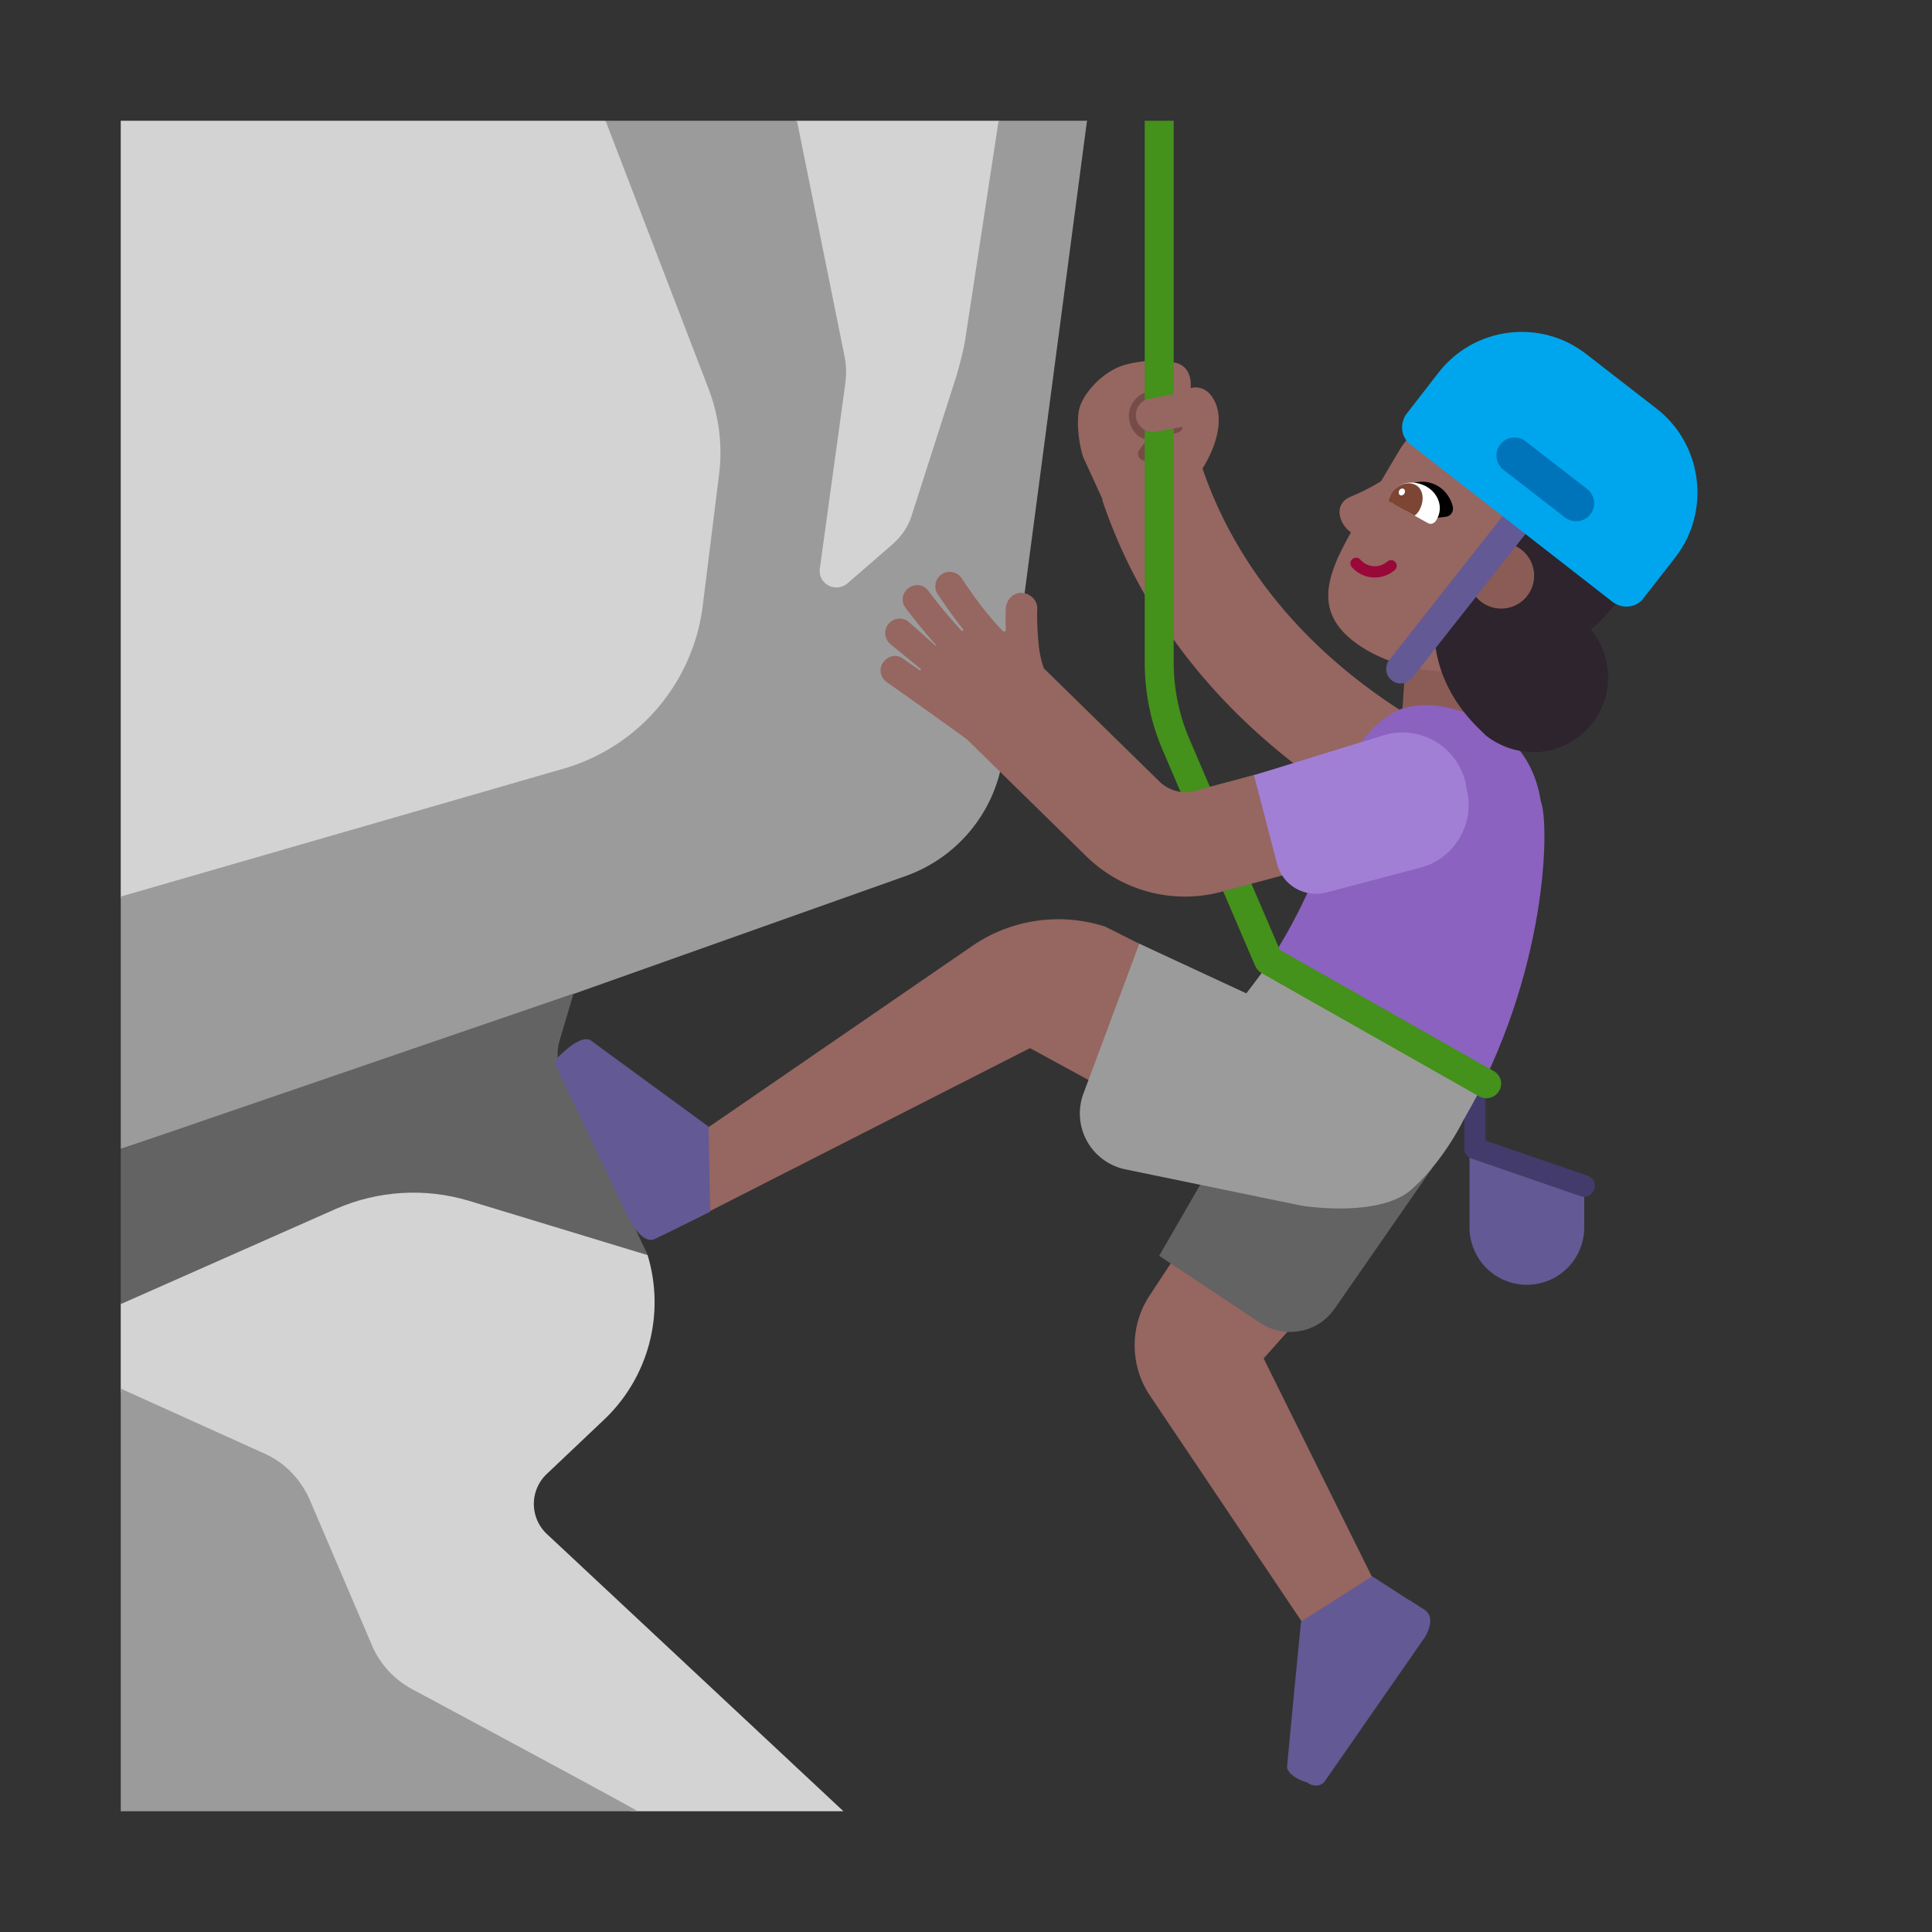 <svg width="32" height="32" fill="none" xmlns="http://www.w3.org/2000/svg"><rect width="100%" height="100%" fill="#333333" stroke="none"/><path d="m9.593 20.024-.577-2.52c-.26-.53.154-1.144.704-1.364l5.37-2.16c.67-.27 1.14-.87 1.26-1.57L18 2l-.729.257L16.543 2h-3.346l-1.588.443L10.015 2H2v12.866l.941 3.259L2 21.59v1.454l1.779 5.747L10.463 30h3.507l-4.91-4.59a.683.683 0 0 1 0-1l.96-.91a2.68 2.68 0 0 0 .708-2.705c-.041-.137-1.07-.638-1.135-.77Z" fill="#D3D3D3"/><path d="M16 5.54 16.54 2h1.464L16.62 12.48A2.46 2.46 0 0 1 15 14.51l-5.52 1.96-3.32 1.16c-.94.33-4.16 1.4-4.16 1.4v-4.18l7.34-2.12a3.222 3.222 0 0 0 2.3-2.7l.27-2.17c.06-.48 0-.96-.17-1.41L10.03 2h3.17l.79 3.91c.03.15.03.3.01.45l-.42 3.05c-.04.26.26.42.46.25L14.8 9c.13-.12.23-.26.29-.43l.76-2.37c.06-.22.12-.44.15-.66ZM4.39 24.08 2 23v7h8.56c.03 0-2.63-1.43-3.73-2.02-.3-.16-.54-.42-.67-.73l-1.03-2.41c-.15-.34-.41-.61-.74-.76Z" fill="#9B9B9B"/><path d="m9.5 16.457-.23.773c-.06.19-.04.4.05.59l1.41 2.97-2.96-.9c-.73-.22-1.51-.17-2.2.13L2 21.6v-2.57l7.5-2.573Z" fill="#636363"/><path d="m26.24 19.6-1.9-.72v1.45a.95.95 0 1 0 1.9 0v-.73Z" fill="#635994"/><path d="M24.606 18.13a.176.176 0 1 0-.353 0v.859a.18.18 0 0 0 .118.2l1.8.62a.179.179 0 1 0 .117-.338l-1.682-.58v-.761Z" fill="#433B6B"/><path d="M19.917 7.759c.057-.088.415-.667.203-1.11-.15-.31-.4-.22-.4-.22s.05-.35-.25-.42c-.4-.1-.86.04-.86.04-.37.12-.69.49-.74.75-.04.22 0 .55.07.77l.323.705-.008.003c1.093 3.257 3.878 5.237 6.52 6.192l.591-1.638c-2.328-.841-4.573-2.51-5.449-5.072ZM18.982 15.687l-.807 2.281-1.115-.608-5.322 2.71-.21-.722.21-.68L16.1 15.67a2.52 2.52 0 0 1 2.18-.33h.01l.692.347ZM21.547 21.808l-1.905-1.263-.602.915c-.33.5-.33 1.16.01 1.66l2.68 3.99 1.04-.9-1.84-3.71.617-.692Z" fill="#966661"/><path d="M19.027 6.712a.109.109 0 1 0-.115-.184.45.45 0 0 0-.193.226.433.433 0 0 0 .1.434c.041.043.109.089.189.08-.044.055-.09.118-.14.192a.109.109 0 1 0 .183.12c.154-.237.273-.338.345-.38l.007-.005a1.926 1.926 0 0 0 .103-.03l.007-.002h.002a.108.108 0 0 0 .073-.113c-.01-.1-.094-.108-.166-.094a.404.404 0 0 0-.097.035 3.125 3.125 0 0 1-.333.06.086.086 0 0 1-.02-.016.216.216 0 0 1-.051-.092.188.188 0 0 1 .002-.115.235.235 0 0 1 .104-.116Z" fill="#764C49"/><path d="m25.09 10.66-.11 1.75-1.79-.09.12-1.78 1.78.12Z" fill="#8B5C56"/><path d="M25.52 13.27c-.05-.32-.19-.76-.58-1.07-.98-.78-1.75-.45-1.75-.45s-1 .36-1.15 2.02c0 .01-.38 1.41-1.4 2.69l3.6 2.09c1.4-2.41 1.43-4.91 1.28-5.28Z" fill="#8B62BF"/><path d="M20.81 18.01 19.2 20.8l1.67 1.11c.41.27.96.17 1.24-.24l1.61-2.32-2.91-1.34Z" fill="#636363"/><path d="m17.95 18.1.92-2.47 1.774.824.276-.364 3.57 2.01-.25.45s-.32.67-.86 1.15c-.54.48-1.82.27-1.82.27l-2.91-.6a.945.945 0 0 1-.7-1.27Z" fill="#9B9B9B"/><path d="M22.64 10.77c.55.32 1.57.56 2.19.06l.74-.74.79-.75c.39-.66.16-1.52-.5-1.91l-.78-.46c-.66-.39-1.52-.16-1.91.5l-.295.5c-.211.13-.348.189-.443.23-.11.048-.163.071-.211.15-.09.15.008.367.155.468-.443.785-.648 1.414.265 1.953Z" fill="#966661"/><path d="M25.157 8.846c.027-.23-.048-.632-.717-1.026-.87-.51-.93-.95-.64-1.43.3-.51.78-.39 1.01-.26.293.172.428.307.54.42.15.149.258.258.64.36.93.25 2.02 1.08 1.26 2.37-.348.59-.652.941-.901 1.148a1.237 1.237 0 0 1-.194 1.769c-.47.37-1.11.33-1.55-.02l-.08-.08c-.56-.53-.72-1.09-.76-1.47.19-.22.36-.46.53-.7 0-.01-.002-.017-.005-.025-.002-.007-.005-.015-.005-.025.14-.17.29-.33.44-.49.084-.093.162-.196.24-.299.063-.082.126-.164.192-.242Z" fill="#2D242D"/><path d="M25.41 9.535a.545.545 0 1 1-1.09 0 .545.545 0 0 1 1.09 0Z" fill="#8B5C56"/><path d="M25.39 8.689a.24.24 0 1 0-.378-.298l-2 2.54a.24.24 0 0 0 .377.298l2-2.54ZM11.736 18.66s-1.152-.841-1.937-1.418c-.152-.116-.43.146-.542.255-.081.08-.052.15-.052.15l1.188 2.494s.228.495.461.377l.196-.096a.386.386 0 0 0 .028-.012l.685-.34-.027-1.41Zm9.813 8.2s-.14 1.42-.23 2.39c-.012.117.17.23.342.276l-.002.003s.08.05.1.04c.11.03.18-.06.18-.06l1.66-2.39s.21-.32-.01-.46l-.25-.16-.002.003-.608-.393-1.18.75Z" fill="#635994"/><path d="M23.292 8.048s.29-.18.58.04c.11.09.17.21.19.3.02.08-.03.16-.11.17l-.31.04-.35-.55Z" fill="#000"/><path d="M23.07 8.34c-.05-.03-.065-.087-.035-.146 0 0 .003-.007.006-.01.129-.22.387-.23.576-.13.19.1.305.339.176.557l-.007.01c-.03.05-.085.068-.13.046l-.587-.327Z" fill="#fff"/><path d="M23.001 8.302c.01-.04.018-.084.037-.117.09-.16.281-.221.41-.152.13.07.15.259.06.418-.02.04-.05.07-.08.09l-.427-.24Z" fill="#7D4533"/><path d="M23.075 8.344c0-.04.01-.08.03-.12.05-.09.159-.129.228-.09.07.04.09.15.03.24a.227.227 0 0 1-.083.084l-.205-.114Z" fill="#7D4533"/><path d="M23.262 8.174c.016-.029.01-.063-.013-.077-.023-.014-.056-.002-.073.026-.016.029-.01.063.013.077.023.014.056.002.073-.026Z" fill="#fff"/><path d="M22.4 9.26a.093.093 0 0 1 .131.009.318.318 0 0 0 .448.032.093.093 0 0 1 .124.14.505.505 0 0 1-.712-.048.093.093 0 0 1 .008-.132Z" fill="#990838"/><path d="m27.44 6.77-1.16-.9c-.76-.6-1.87-.46-2.46.31l-.52.67c-.12.16-.1.39.06.51l3.35 2.61c.16.12.39.1.51-.06l.53-.68c.59-.76.45-1.87-.31-2.46Z" fill="#00A6ED"/><path d="m26.29 8.1-1.02-.79a.3.3 0 0 0-.42.05.3.3 0 0 0 .05.42l1.02.79c.13.1.32.08.42-.05a.3.3 0 0 0-.05-.42Z" fill="#0074BA"/><path d="M19.26 12.43 20.79 16l.002-.001a.25.25 0 0 0 .108.121l3.6 2.04a.247.247 0 0 0 .33-.09c.07-.12.03-.26-.09-.33l-3.543-2.008L19.7 12.24c-.17-.4-.26-.83-.26-1.27V2h-.48v8.97c0 .5.1 1 .3 1.46Z" fill="#44911B"/><path d="M18.82 6.93c.03.15.18.25.33.22l.59-.11-.1-.55-.59.11c-.16.03-.26.17-.23.33ZM22.4 12.4l-2.58.69-.02.01c-.2.06-.42 0-.58-.14l-1.93-1.89a1.64 1.64 0 0 1-.09-.44c-.03-.3-.02-.54-.02-.54.01-.14-.11-.26-.25-.27-.14-.01-.26.11-.27.25 0 .01-.01.16 0 .36 0 .03-.03.04-.05.02-.29-.29-.57-.7-.68-.87a.24.24 0 0 0-.33-.07.24.24 0 0 0-.07.33c.01.01.15.23.35.49.02.03.05.06.07.09.01.01 0 .02 0 .03h-.02c-.32-.34-.54-.65-.55-.66a.23.23 0 0 0-.33-.05.23.23 0 0 0-.05.33s.24.32.5.61c.01.01 0 .02-.01.01l-.44-.39a.236.236 0 0 0-.33.03c-.09.1-.07.26.03.34l.5.41c.01.01 0 .03-.02.02-.16-.11-.27-.19-.27-.19-.11-.08-.25-.05-.33.06-.08.11-.05.25.06.33.47.33 1.24.88 1.33.95L18 14.19a2.334 2.334 0 0 0 2.27.57l2.58-.69-.45-1.67Z" fill="#966661"/><path d="M24.29 13.06c.15.57-.19 1.16-.76 1.31l-1.55.41c-.36.1-.74-.11-.83-.48l-.38-1.46 2.14-.66c.59-.18 1.2.16 1.36.76l.02.12Z" fill="#A17FD5"/></svg>